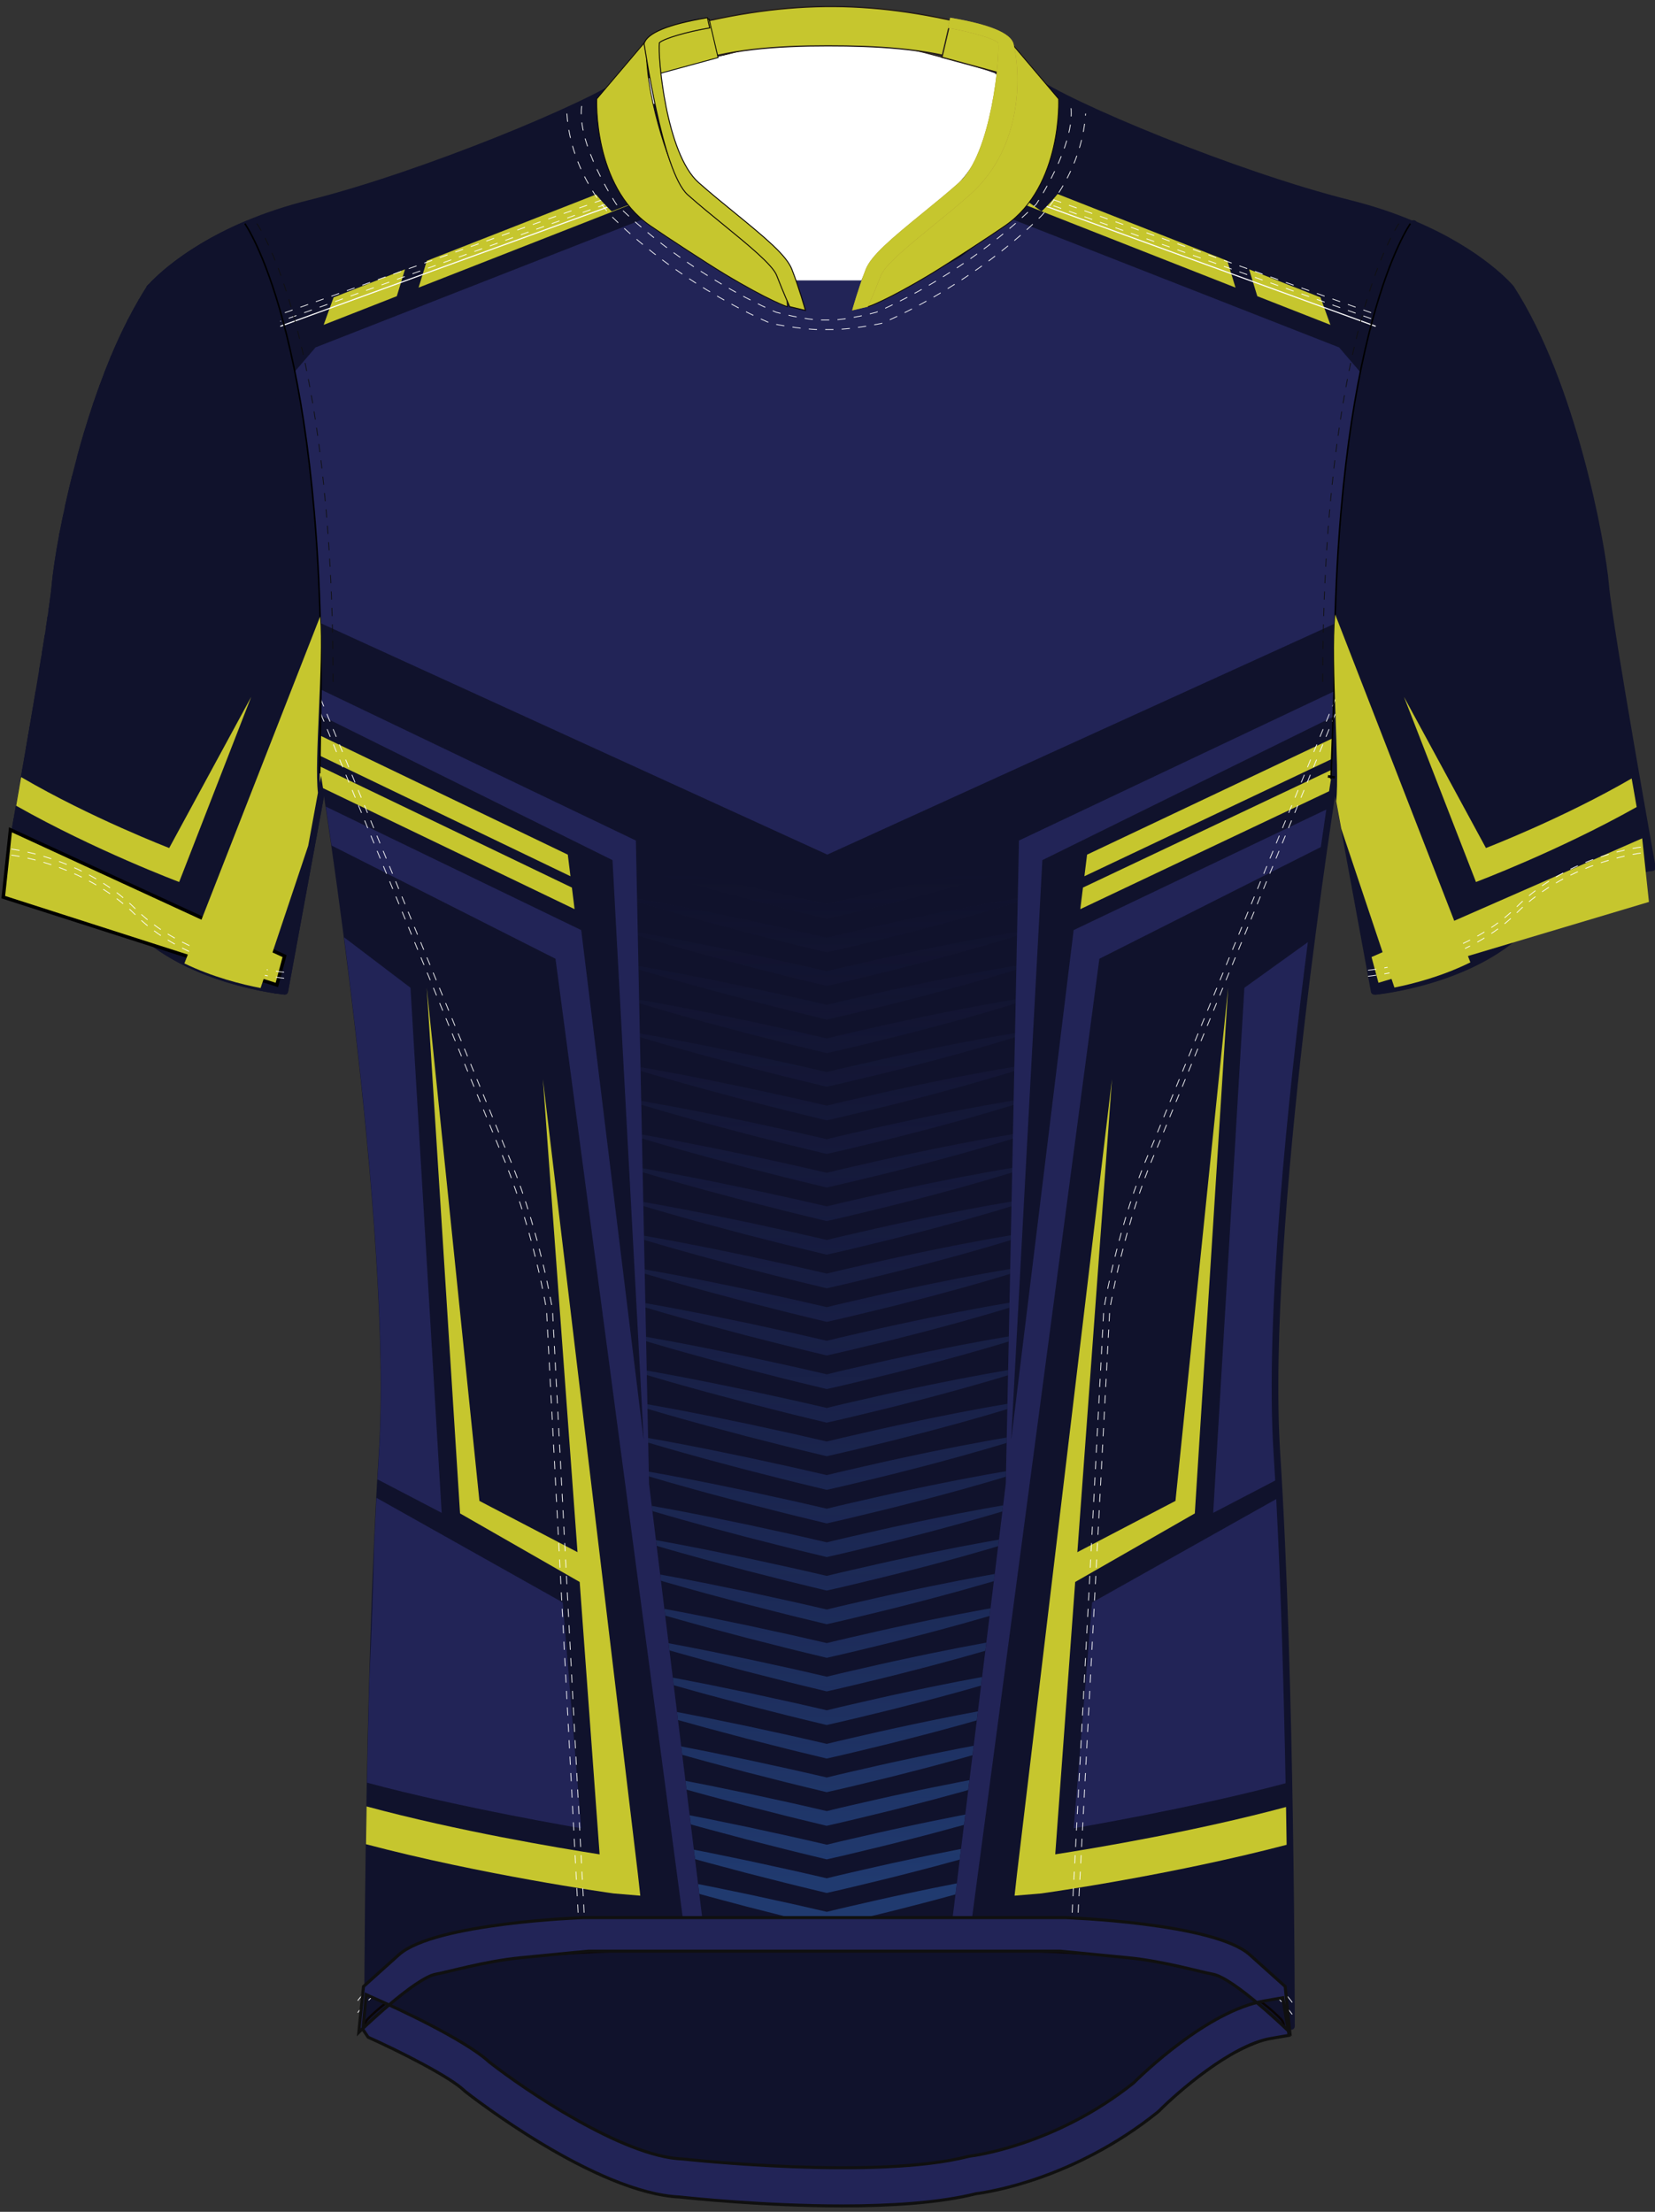 <?xml version="1.0" encoding="utf-8"?>
<!-- Generator: Adobe Illustrator 19.1.0, SVG Export Plug-In . SVG Version: 6.00 Build 0)  -->
<svg version="1.1" id="Layer_1" xmlns="http://www.w3.org/2000/svg" xmlns:xlink="http://www.w3.org/1999/xlink" x="0px" y="0px"
	 viewBox="0 0 483.01 645.44" style="enable-background:new 0 0 483.01 645.44;" xml:space="preserve">
<rect x="0" y="0" width="483.01" height="645.44" fill="#333333" stroke="none"/>
<style type="text/css">
	<![CDATA[
	@font-face{font-family:'codaheavy';src:url('/fonts/coda-heavy-webfont.woff') format('woff')}
	text{font-family:Impact,codaheavy,sans-serif}
	.Colour1.fill{fill:#10122C;}
	.Colour2.fill{fill:#222457;}
	.Colour3.fill{fill:#C6C62E;}
	.Insert.fill{fill:#222457;}
	.ArmTrim.fill{fill:#C6C62E;}
	.NeckTrim.fill{fill:#C6C62E;}
	.BottomHem.fill{fill:#222457;stroke:#101010;stroke-width:0.886;stroke-miterlimit:10;}
	.Gradient1.stopColor{stop-color:#203A6F;}
	.st0{fill:none;stroke:#10122C;stroke-width:2;stroke-linecap:round;stroke-linejoin:round;}
	.st1{fill:url(#SVGID_1_);}
	.st2{fill:#9C2321;stroke:#000000;stroke-width:2;stroke-miterlimit:10;}
	.st3{fill:none;stroke:#221915;stroke-width:0.216;stroke-linecap:round;stroke-linejoin:round;}
	.st4{fill:none;stroke:#0A0505;stroke-width:0.656;stroke-miterlimit:10;}
	.st5{fill:none;stroke:#FFFFFF;stroke-width:0.328;}
	.st6{fill:none;stroke:#FFFFFF;stroke-width:0.216;stroke-dasharray:2.4,2.4,2.4,2.4;}
	.st7{fill:none;stroke:#101010;stroke-width:0.216;stroke-dasharray:2.4,2.4,2.4,2.4;}
	.st8{fill:#FFFFFF;}
	.st9{fill:none;stroke:#221915;stroke-width:0.233;stroke-miterlimit:10;}
	.st10{fill:none;stroke:#221915;stroke-width:0.36;stroke-miterlimit:10;}
	.st11{fill:none;stroke:#0A0505;stroke-width:0.233;stroke-miterlimit:10;}
	.st12{fill:#4D4E4E;stroke:#000000;stroke-width:0.5;}
	.st14{fill:none;}
	.st15{fill:#9E802E;}
	.st16{fill:none;stroke:#0A0505;stroke-width:0.28;}
	.st17{fill:none;stroke:#000000;stroke-width:0.441;}
	.st18{fill:#FFFFFF;stroke:#000000;stroke-width:2;stroke-miterlimit:10;}
	.white{fill:#ffffff;}
	]]>
</style>
<path class="Colour1 fill" d="M467.39,170.71c-1.06-12.37-9.61-58.76-27.62-86.6c0,0-13.6-16.49-46.65-24.74
	c-33.06-8.25-82.62-28.87-92.15-36.08l-57.74-7h-3.7l-57.74,7c-9.53,7.22-59.09,27.83-92.15,36.08C56.6,67.62,43,84.11,43,84.11
	c-18.01,27.83-26.55,74.23-27.62,86.6c-1.06,12.37-13.64,82.47-13.64,82.47s21.71,2.06,37.47,17.76
	c15.76,15.7,43.18,18.32,43.18,18.32l11.55-62.89c0,0,21.13,131.96,16.9,197.94c-4.24,65.98-4.24,167-4.24,167h132.94h3.7h132.94
	c0,0,0-101.03-4.24-167c-4.23-65.98,16.9-197.94,16.9-197.94l11.55,62.89c0,0,27.42-2.62,43.18-18.32
	c15.76-15.7,37.47-17.76,37.47-17.76S468.45,183.08,467.39,170.71"/>
<path class="Colour1 fill" d="M411.86,65.26c0,0-22.42,31.16-22.24,135.34l-0.94,26.74"/>
<path class="Colour1 fill" d="M93.55,225.68l0.39-25.08c0.17-96.04-18.87-130.02-21.85-134.75"/>
<path class="Colour1 fill" d="M82.39,289.26l11.55-62.89c0,0,6.21-103.15-20.72-158.58l-1.58-2.48C51.58,73.72,43,84.11,43,84.11
	c-18.01,27.83-26.55,74.23-27.62,86.6c-1.06,12.37-13.64,82.47-13.64,82.47s21.71,2.06,37.47,17.76
	C54.97,286.63,82.39,289.26,82.39,289.26z"/>
<path class="Colour1 fill" d="M400.86,289.26l-11.55-62.89c0,0-6.21-103.15,20.72-158.58l1.58-2.48c20.06,8.41,28.64,18.8,28.64,18.8
	c18.01,27.83,26.55,74.23,27.62,86.6c1.06,12.37,13.64,82.47,13.64,82.47s-21.71,2.06-37.47,17.76
	C428.27,286.63,400.86,289.26,400.86,289.26z"/>
<g>
	<path class="st0" d="M44.97,82.75C49,78.64,63.02,66.19,90.36,59.37c33.06-8.25,82.62-28.87,92.15-36.08l57.74-7h3.7l57.74,7
		c9.53,7.22,59.09,27.83,92.15,36.08c6.98,1.74,13.08,3.85,18.38,6.1"/>
	<path class="st0" d="M41.37,87.93c0.76-1.3,1.53-2.58,2.33-3.82c0,0,0,0,0,0"/>
	<path class="st0" d="M401.55,289.21c-0.29,0.03-0.46,0.05-0.46,0.05l-11.55-62.89c0,0-21.13,131.96-16.9,197.94
		c4.24,65.98,4.24,167,4.24,167H243.94h-3.7H107.3c0,0,0-101.03,4.24-167c4.23-65.98-16.9-197.93-16.9-197.94"/>
	<path class="st0" d="M43.91,83.87c-0.04,0.04-0.06,0.07-0.09,0.1"/>
	<path class="st0" d="M28.14,118.06c0.59-1.74,1.2-3.47,1.83-5.2"/>
	<path class="st0" d="M38.12,93.88c1.04-2.04,2.13-4.03,3.25-5.95"/>
	<path class="st0" d="M10.1,209.39c0.41-2.4,0.81-4.8,1.21-7.15"/>
	<path class="st0" d="M31.47,108.87c0.57-1.47,1.15-2.94,1.76-4.38"/>
	<path class="st0" d="M85.21,277.7l-2.12,11.55c0,0-0.96-0.09-2.63-0.35"/>
	<polyline class="st0" points="94.65,226.37 94.65,226.37 85.21,277.7 	"/>
	<path class="st0" d="M38.12,93.88c-1.74,3.41-3.38,6.96-4.9,10.61"/>
	<path class="st0" d="M412.21,65.46c0.06,0.02,0.12,0.05,0.17,0.07"/>
	<path class="st0" d="M412.38,65.53c0.04,0.02,0.09,0.04,0.14,0.06"/>
	<path class="st0" d="M43.77,84.03c-0.02,0.02-0.03,0.03-0.04,0.04"/>
	<line class="st0" x1="44.97" y1="82.75" x2="44.97" y2="82.75"/>
	<path class="st0" d="M55.11,281.31c10.21,4.87,20.62,6.88,25.35,7.6"/>
	<path class="st0" d="M44.97,82.75c-0.46,0.47-0.79,0.83-1,1.06"/>
	<path class="st0" d="M31.47,108.87c-0.51,1.32-1.01,2.65-1.5,3.99"/>
	<path class="st0" d="M401.55,289.21c3.58-0.42,28.13-3.74,42.72-18.27c15.76-15.7,37.47-17.76,37.47-17.76s-12.58-70.1-13.64-82.47
		c-1.06-12.37-9.61-58.76-27.62-86.6c0,0-8.38-10.16-27.96-18.52"/>
	<path class="st0" d="M43.71,84.1c0,0,0.01-0.02,0.03-0.03"/>
	<path class="st0" d="M43.77,84.03c0.01-0.02,0.03-0.04,0.05-0.06"/>
	<path class="st0" d="M43.91,83.87c0.02-0.02,0.04-0.04,0.05-0.06"/>
	<path class="st0" d="M21.09,142.86c-0.42,1.76-0.81,3.49-1.18,5.17"/>
	<path class="st0" d="M10.1,209.39c-0.19,1.1-0.37,2.2-0.56,3.3"/>
	<path class="st0" d="M9.18,214.79c0.12-0.7,0.24-1.4,0.36-2.11"/>
	<path class="st0" d="M21.09,142.86c0.27-1.16,0.56-2.33,0.85-3.52"/>
	<path class="st0" d="M3.8,245.57c0.32-1.81,0.69-3.89,1.09-6.19"/>
	<path class="st0" d="M18.32,155.87c0.31-1.63,0.65-3.34,1.02-5.12"/>
	<path class="st0" d="M2.45,253.18L2.45,253.18c0,0,2.12,0.2,5.52,0.96"/>
	<path class="st0" d="M16.84,164.57c0.37-2.51,0.86-5.44,1.48-8.7"/>
	<path class="st0" d="M13,192c-0.18,1.09-0.36,2.19-0.54,3.32"/>
	<path class="st0" d="M3.8,245.57c-0.84,4.71-1.36,7.61-1.36,7.61"/>
	<path class="st0" d="M7.96,221.89c0.2-1.17,0.4-2.34,0.61-3.53"/>
	<path class="st0" d="M7.96,221.89c-0.18,1.06-0.37,2.12-0.55,3.16"/>
	<path class="st0" d="M28.14,118.06c-1,2.95-1.93,5.91-2.8,8.83"/>
	<path class="st0" d="M16.84,164.57c-0.37,2.51-0.62,4.58-0.75,6.13c-0.05,0.58-0.12,1.29-0.22,2.11"/>
	<path class="st0" d="M23.54,133.21c0.57-2.08,1.16-4.19,1.79-6.31"/>
	<path class="st0" d="M8.56,218.36c0.2-1.18,0.41-2.38,0.61-3.57"/>
	<path class="st0" d="M4.9,239.38c0.24-1.37,0.5-2.82,0.76-4.34"/>
	<path class="st0" d="M55.11,281.31c-5.41-2.58-10.76-5.96-15.19-10.37c-10.83-10.79-24.48-15.14-31.95-16.8"/>
	<path class="st0" d="M15.87,172.81c-0.16,1.37-0.39,3.05-0.67,4.99"/>
	<path class="st0" d="M7.06,227.04c0.11-0.66,0.23-1.32,0.35-1.99"/>
	<path class="st0" d="M13.99,185.77c-0.23,1.48-0.48,3.02-0.73,4.61"/>
	<path class="st0" d="M5.66,235.05c0.27-1.51,0.54-3.08,0.82-4.71"/>
	<path class="st0" d="M14.84,180.24c-0.13,0.85-0.26,1.74-0.4,2.67"/>
	<polyline class="st0" points="389.68,218.87 389.39,227.34 389.88,223.89 	"/>
	<path class="st0" d="M412.55,65.41l0.02-0.15c0,0-0.03,0.04-0.08,0.12"/>
	<line class="st0" x1="389.88" y1="223.89" x2="412.52" y2="65.59"/>
	<path class="st0" d="M412.38,65.53c-2.12,3.22-22.23,36.39-22.06,135.07l-0.64,18.27"/>
	<line class="st0" x1="412.55" y1="65.41" x2="412.52" y2="65.59"/>
	<path class="st0" d="M412.38,65.53c0.04-0.06,0.07-0.11,0.1-0.15"/>
	<path class="st0" d="M85.83,102.99C80.48,79.11,74.38,68.36,72.8,65.85l0.03,0.21"/>
	<path class="st0" d="M85.83,102.99c4.74,21.13,8.89,52.53,8.81,97.61l-0.39,25.08L72.82,66.06"/>
	<path class="st0" d="M5.66,235.05c-0.27,1.51-0.52,2.96-0.76,4.34"/>
	<path class="st0" d="M29.97,112.86c-0.63,1.73-1.24,3.47-1.83,5.2"/>
	<path class="st0" d="M3.8,245.57c0.32-1.81,0.69-3.9,1.09-6.19"/>
	<path class="st0" d="M15.2,177.8c0.28-1.94,0.5-3.62,0.67-4.99"/>
	<path class="st0" d="M7.41,225.05c-0.12,0.67-0.23,1.33-0.35,1.99"/>
	<path class="st0" d="M43.82,83.97c-0.02,0.02-0.04,0.04-0.05,0.06"/>
	<path class="st0" d="M25.34,126.89c-0.63,2.13-1.23,4.23-1.79,6.31"/>
	<path class="st0" d="M21.95,139.34c-0.3,1.19-0.58,2.36-0.85,3.52"/>
	<path class="st0" d="M6.48,230.34c-0.28,1.62-0.56,3.2-0.82,4.71"/>
	<path class="st0" d="M7.41,225.05c0.18-1.04,0.36-2.09,0.55-3.16"/>
	<path class="st0" d="M14.44,182.91c0.14-0.92,0.28-1.81,0.4-2.67"/>
	<path class="st0" d="M41.37,87.93c-1.12,1.92-2.2,3.91-3.25,5.95"/>
	<line class="st0" x1="44.97" y1="82.75" x2="44.97" y2="82.75"/>
	<path class="st0" d="M43.73,84.07c-0.02,0.02-0.02,0.03-0.03,0.03"/>
	<path class="st0" d="M13.26,190.39c0.26-1.59,0.5-3.14,0.73-4.61"/>
	<path class="st0" d="M9.54,212.68c0.19-1.1,0.38-2.2,0.56-3.3"/>
	<path class="st0" d="M33.22,104.49c-0.6,1.45-1.19,2.91-1.76,4.38"/>
	<path class="st0" d="M43.97,83.81c-0.02,0.02-0.04,0.04-0.05,0.06"/>
	<path class="st0" d="M12.46,195.31c0.18-1.12,0.37-2.23,0.54-3.32"/>
	<path class="st0" d="M43.82,83.97c0.03-0.03,0.06-0.06,0.09-0.1"/>
	<path class="st0" d="M55.11,281.31c-5.41-2.58-10.76-5.96-15.19-10.37c-10.83-10.79-24.48-15.14-31.95-16.8"/>
	<path class="st0" d="M11.31,202.24c-0.39,2.36-0.8,4.75-1.21,7.15"/>
	<path class="st0" d="M16.84,164.57c-0.37,2.51-0.62,4.58-0.75,6.13c-0.05,0.58-0.12,1.29-0.22,2.11"/>
	<path class="st0" d="M44.97,82.75c3.04-3.09,11.71-10.87,27.38-17.44l0.48,0.75"/>
	<path class="st0" d="M85.21,277.7l-2.12,11.55c0,0-0.96-0.09-2.63-0.35"/>
	<path class="st0" d="M85.83,102.99c-2.98-12.75-6.86-24.81-11.91-35.2l-1.1-1.73"/>
	<path class="st0" d="M3.8,245.57c-0.84,4.71-1.36,7.61-1.36,7.61l0,0"/>
	<path class="st0" d="M9.54,212.68c-0.12,0.7-0.24,1.4-0.36,2.11"/>
	<path class="st0" d="M85.83,102.99c12.91,55.27,8.81,123.38,8.81,123.38l0,0"/>
	<path class="st0" d="M7.96,254.13c-3.4-0.76-5.52-0.96-5.52-0.96"/>
	<path class="st0" d="M9.18,214.79c-0.21,1.2-0.41,2.39-0.61,3.57"/>
	<path class="st0" d="M7.96,221.89c0.2-1.17,0.4-2.34,0.61-3.53"/>
	<path class="st0" d="M19.92,148.02c0.36-1.67,0.76-3.4,1.18-5.17"/>
	<line class="st0" x1="85.21" y1="277.7" x2="94.65" y2="226.37"/>
	<path class="st0" d="M43.73,84.07c0.01-0.01,0.02-0.03,0.04-0.04"/>
	<path class="st0" d="M55.11,281.31c10.21,4.87,20.62,6.88,25.35,7.6"/>
	<path class="st0" d="M43.97,83.81c0.21-0.23,0.54-0.59,1-1.06"/>
	<path class="st0" d="M33.22,104.49c1.52-3.65,3.16-7.2,4.9-10.61"/>
	<path class="st0" d="M41.37,87.93c0.76-1.3,1.53-2.58,2.33-3.82c0,0,0,0,0,0"/>
	<path class="st0" d="M29.97,112.86c0.49-1.33,0.99-2.66,1.5-3.99"/>
	<path class="st0" d="M19.34,150.74c-0.37,1.78-0.71,3.49-1.02,5.12"/>
	<path class="st0" d="M25.34,126.89c0.87-2.92,1.81-5.88,2.8-8.83"/>
	<path class="st0" d="M16.84,164.57c0.37-2.51,0.86-5.44,1.48-8.7"/>
	<path class="st0" d="M6.48,230.34c0.19-1.08,0.38-2.18,0.58-3.3"/>
	<path class="st0" d="M13.26,190.39c-0.09,0.53-0.17,1.07-0.26,1.61"/>
	<path class="st0" d="M12.46,195.31c-0.37,2.25-0.75,4.57-1.15,6.92"/>
	<path class="st0" d="M14.44,182.91c-0.14,0.92-0.29,1.88-0.44,2.86"/>
	<path class="st0" d="M19.34,150.74c0.19-0.89,0.38-1.8,0.58-2.72"/>
	<path class="st0" d="M15.2,177.8c-0.11,0.78-0.23,1.59-0.36,2.44"/>
	<path class="st0" d="M21.95,139.34c0.5-2,1.03-4.05,1.6-6.13"/>
	<path class="st0" d="M412.21,65.46l0.1-0.15c0.06,0.03,0.12,0.05,0.18,0.08"/>
	<path class="st0" d="M389.88,223.89c0.07,1.61,0.13,2.48,0.13,2.48l11.55,62.84"/>
	<path class="st0" d="M401.55,289.21l0.01,0.05c0,0,27.41-2.62,43.18-18.32c15.76-15.7,37.47-17.76,37.47-17.76
		s-12.58-70.1-13.64-82.47c-1.06-12.37-9.61-58.76-27.61-86.6c0,0-8.51-10.3-28.4-18.7"/>
	<path class="st0" d="M412.48,65.39c0.02,0.01,0.04,0.02,0.06,0.03"/>
	<path class="st0" d="M412.21,65.46l-1.48,2.33c-22.57,46.44-21.86,126.38-21.04,151.08"/>
	<path class="st0" d="M389.88,223.89c-0.06-1.24-0.13-2.94-0.2-5.02"/>
</g>
<polygon class="Colour3 fill" points="170.52,462.41 135.7,442.46 134.27,441.64 134.17,440.11 124.55,288.24 140.09,439.63 
	138.56,437.28 174.13,455.86 "/>
<path class="Colour3 fill" d="M122.17,83.93l68.32-26.77c-1.01-2.05-1.84-4.03-2.53-5.89l-63.4,24.84L122.17,83.93z"/>
<polygon class="Colour3 fill" points="118.2,78.6 97.36,86.78 94.46,94.8 115.81,86.43 "/>
<path class="Colour3 fill" d="M360.58,83.93l-70.37-27.68c1.01-2.05,1.84-4.03,2.53-5.89l65.45,25.75L360.58,83.93z"/>
<polygon class="Colour3 fill" points="364.55,78.6 385.38,86.78 388.28,94.8 366.94,86.43 "/>
<linearGradient id="SVGID_1_" gradientUnits="userSpaceOnUse" x1="241.487" y1="253.922" x2="241.487" y2="549.263">
	<stop class="Colour2 fill stopColor" offset="0" style="stop-color:#222457;stop-opacity:0"/>
	<stop class="Gradient1 stopColor" offset="1" style="stop-color:#203A6F"/>
</linearGradient>
<path class="st1" d="M292.08,441.19c-1.28,0.38-2.55,0.78-3.84,1.14l-7.69,2.19l-7.71,2.09c-2.57,0.7-5.16,1.34-7.74,2.01
	c-2.58,0.66-5.16,1.34-7.75,1.95l-7.77,1.88c-2.58,0.64-5.19,1.22-7.78,1.81l-0.5,0.11l-0.47-0.11l-7.73-1.87
	c-2.58-0.61-5.14-1.3-7.72-1.94l-7.71-1.96l-7.69-2.05c-2.57-0.67-5.13-1.37-7.68-2.09c-2.55-0.72-5.12-1.4-7.67-2.16
	c-1.41-0.41-2.82-0.83-4.23-1.24l-0.19-1.52c1.62,0.29,3.24,0.58,4.86,0.88c2.62,0.47,5.21,1,7.82,1.5c2.61,0.5,5.21,1.02,7.81,1.57
	l7.8,1.61l7.78,1.7c2.59,0.57,5.19,1.11,7.77,1.72l7.26,1.67c2.43-0.59,4.86-1.19,7.3-1.73l7.79-1.78c2.59-0.61,5.2-1.15,7.81-1.71
	c2.61-0.55,5.21-1.13,7.82-1.65l7.84-1.57l7.86-1.47c1.31-0.25,2.63-0.46,3.94-0.69l1.1-0.19l-0.22,1.77L292.08,441.19z
	 M291.55,449.29c-1.27,0.22-2.55,0.43-3.82,0.67l-7.86,1.47l-7.84,1.57c-2.61,0.52-5.21,1.1-7.82,1.65c-2.6,0.56-5.21,1.1-7.81,1.71
	l-7.79,1.78c-2.44,0.54-4.87,1.14-7.3,1.73l-7.26-1.67c-2.58-0.61-5.18-1.14-7.77-1.72l-7.78-1.7l-7.8-1.61
	c-2.6-0.55-5.2-1.07-7.81-1.57c-2.61-0.5-5.21-1.04-7.82-1.5c-1.21-0.22-2.42-0.44-3.63-0.66l0.2,1.66
	c0.99,0.29,1.99,0.59,2.98,0.87c2.55,0.75,5.11,1.44,7.67,2.16c2.55,0.72,5.12,1.42,7.68,2.09l7.69,2.05l7.71,1.96
	c2.57,0.65,5.14,1.33,7.72,1.94l7.73,1.87l0.47,0.11l0.5-0.11c2.6-0.6,5.2-1.17,7.78-1.81l7.77-1.88c2.59-0.61,5.17-1.29,7.75-1.95
	c2.58-0.67,5.16-1.31,7.74-2.01l7.71-2.09l7.69-2.19c1.03-0.29,2.05-0.6,3.07-0.91L291.55,449.29z M290.32,459.31
	c-0.87,0.15-1.73,0.3-2.59,0.46l-7.86,1.47l-7.84,1.57c-2.61,0.52-5.21,1.1-7.82,1.65c-2.6,0.56-5.21,1.1-7.81,1.71l-7.79,1.78
	c-2.44,0.54-4.87,1.14-7.3,1.73l-7.26-1.67c-2.58-0.61-5.18-1.14-7.77-1.72l-7.78-1.7l-7.8-1.61c-2.6-0.55-5.2-1.07-7.81-1.57
	c-2.61-0.5-5.21-1.04-7.82-1.5c-0.8-0.15-1.6-0.29-2.4-0.44l0.22,1.81c0.58,0.17,1.16,0.34,1.74,0.51c2.55,0.75,5.11,1.44,7.67,2.16
	c2.55,0.72,5.12,1.42,7.68,2.09l7.69,2.05l7.71,1.96c2.57,0.65,5.14,1.33,7.72,1.94l7.73,1.87l0.47,0.11l0.5-0.11
	c2.6-0.6,5.2-1.17,7.78-1.81l7.77-1.88c2.59-0.61,5.17-1.29,7.75-1.95c2.58-0.67,5.16-1.31,7.74-2.01l7.71-2.09l7.69-2.19
	c0.61-0.17,1.22-0.35,1.82-0.53L290.32,459.31z M293.82,419.49l-2.15,0.37c-1.31,0.23-2.63,0.44-3.94,0.69l-7.86,1.47l-7.84,1.57
	c-2.61,0.52-5.21,1.1-7.82,1.65c-2.6,0.56-5.21,1.1-7.81,1.71l-7.79,1.78c-2.44,0.54-4.87,1.14-7.3,1.73l-7.26-1.67
	c-2.58-0.61-5.18-1.14-7.77-1.72l-7.78-1.7l-7.8-1.61c-2.6-0.55-5.2-1.07-7.81-1.57c-2.61-0.5-5.21-1.04-7.82-1.5
	c-1.97-0.37-3.95-0.72-5.93-1.07l0.03,1.36c1.82,0.54,3.63,1.07,5.45,1.6c2.55,0.75,5.11,1.44,7.67,2.16
	c2.55,0.72,5.12,1.42,7.68,2.09l7.69,2.05l7.71,1.96c2.57,0.65,5.14,1.33,7.72,1.94l7.73,1.87l0.47,0.11l0.5-0.11
	c2.6-0.6,5.2-1.17,7.78-1.81l7.77-1.88c2.59-0.61,5.17-1.29,7.75-1.95c2.58-0.67,5.16-1.31,7.74-2.01l7.71-2.09l7.69-2.19
	c1.28-0.36,2.56-0.76,3.84-1.14l1.71-0.52L293.82,419.49z M294.22,399.82l-2.56,0.44c-1.31,0.23-2.63,0.44-3.94,0.69l-7.86,1.47
	l-7.84,1.57c-2.61,0.52-5.21,1.1-7.82,1.65c-2.6,0.56-5.21,1.1-7.81,1.71l-7.79,1.78c-2.44,0.54-4.87,1.14-7.3,1.73l-7.26-1.67
	c-2.58-0.61-5.18-1.14-7.77-1.72l-7.78-1.7l-7.8-1.61c-2.6-0.55-5.2-1.07-7.81-1.57c-2.61-0.5-5.21-1.04-7.82-1.5
	c-2.11-0.39-4.22-0.77-6.33-1.15l0.03,1.31c1.95,0.58,3.9,1.15,5.85,1.72c2.55,0.75,5.11,1.44,7.67,2.16
	c2.55,0.72,5.12,1.42,7.68,2.09l7.69,2.05l7.71,1.96c2.57,0.65,5.14,1.33,7.72,1.94l7.73,1.87l0.47,0.11l0.5-0.11
	c2.6-0.6,5.2-1.17,7.78-1.81l7.77-1.88c2.59-0.61,5.17-1.29,7.75-1.95c2.58-0.67,5.16-1.31,7.74-2.01l7.71-2.09l7.69-2.19
	c1.28-0.36,2.56-0.76,3.84-1.14l2.12-0.64L294.22,399.82z M293.62,429.33l-1.95,0.33c-1.31,0.23-2.63,0.44-3.94,0.69l-7.86,1.47
	l-7.84,1.57c-2.61,0.52-5.21,1.1-7.82,1.65c-2.6,0.56-5.21,1.1-7.81,1.71l-7.79,1.78c-2.44,0.54-4.87,1.14-7.3,1.73l-7.26-1.67
	c-2.58-0.61-5.18-1.14-7.77-1.72l-7.78-1.7l-7.8-1.61c-2.6-0.55-5.2-1.07-7.81-1.57c-2.61-0.5-5.21-1.04-7.82-1.5
	c-1.91-0.35-3.82-0.69-5.73-1.04l0.03,1.38c1.75,0.52,3.5,1.03,5.25,1.54c2.55,0.75,5.11,1.44,7.67,2.16
	c2.55,0.72,5.12,1.42,7.68,2.09l7.69,2.05l7.71,1.96c2.57,0.65,5.14,1.33,7.72,1.94l7.73,1.87l0.47,0.11l0.5-0.11
	c2.6-0.6,5.2-1.17,7.78-1.81l7.77-1.88c2.59-0.61,5.17-1.29,7.75-1.95c2.58-0.67,5.16-1.31,7.74-2.01l7.71-2.09l7.69-2.19
	c1.28-0.36,2.56-0.76,3.84-1.14l1.51-0.46L293.62,429.33z M288.82,471.57l0.27-2.24c-0.45,0.08-0.91,0.16-1.36,0.24l-7.86,1.47
	l-7.84,1.57c-2.61,0.52-5.21,1.1-7.82,1.65c-2.6,0.56-5.21,1.1-7.81,1.71l-7.79,1.78c-2.44,0.54-4.87,1.14-7.3,1.73l-7.26-1.67
	c-2.58-0.61-5.18-1.14-7.77-1.72l-7.78-1.7l-7.8-1.61c-2.6-0.55-5.2-1.07-7.81-1.57c-2.61-0.5-5.21-1.04-7.82-1.5
	c-0.39-0.07-0.78-0.14-1.18-0.21l0.24,1.95c0.16,0.05,0.33,0.1,0.49,0.14c2.55,0.75,5.11,1.44,7.67,2.16
	c2.55,0.72,5.12,1.42,7.68,2.09l7.69,2.05l7.71,1.96c2.57,0.65,5.14,1.33,7.72,1.94l7.73,1.87l0.47,0.11l0.5-0.11
	c2.6-0.6,5.2-1.17,7.78-1.81l7.77-1.88c2.59-0.61,5.17-1.29,7.75-1.95c2.58-0.67,5.16-1.31,7.74-2.01l7.71-2.09l7.69-2.19
	C288.43,471.68,288.62,471.62,288.82,471.57z M294.02,409.66l-2.36,0.4c-1.31,0.23-2.63,0.44-3.94,0.69l-7.86,1.47l-7.84,1.57
	c-2.61,0.52-5.21,1.1-7.82,1.65c-2.6,0.56-5.21,1.1-7.81,1.71l-7.79,1.78c-2.44,0.54-4.87,1.14-7.3,1.73l-7.26-1.67
	c-2.58-0.61-5.18-1.14-7.77-1.72l-7.78-1.7l-7.8-1.61c-2.6-0.55-5.2-1.07-7.81-1.57c-2.61-0.5-5.21-1.04-7.82-1.5
	c-2.04-0.38-4.08-0.74-6.13-1.11l0.03,1.33c1.88,0.56,3.77,1.11,5.65,1.66c2.55,0.75,5.11,1.44,7.67,2.16
	c2.55,0.72,5.12,1.42,7.68,2.09l7.69,2.05l7.71,1.96c2.57,0.65,5.14,1.33,7.72,1.94l7.73,1.87l0.47,0.11l0.5-0.11
	c2.6-0.6,5.2-1.17,7.78-1.81l7.77-1.88c2.59-0.61,5.17-1.29,7.75-1.95c2.58-0.67,5.16-1.31,7.74-2.01l7.71-2.09l7.69-2.19
	c1.28-0.36,2.56-0.76,3.84-1.14l1.92-0.58L294.02,409.66z M280.48,539.55l-0.62,0.12l-7.84,1.57c-2.61,0.52-5.21,1.1-7.82,1.65
	c-2.6,0.56-5.21,1.1-7.81,1.71l-7.79,1.78c-2.44,0.54-4.87,1.14-7.3,1.73l-7.26-1.67c-2.58-0.61-5.18-1.14-7.77-1.72l-7.78-1.7
	l-7.8-1.61c-2.6-0.55-5.2-1.07-7.81-1.57c-0.13-0.02-0.26-0.05-0.39-0.08l0.34,2.76c2.37,0.67,4.75,1.32,7.13,1.94l7.69,2.05
	l7.71,1.96c2.57,0.65,5.14,1.33,7.72,1.94l7.73,1.87l0.47,0.11l0.5-0.11c2.6-0.6,5.2-1.17,7.78-1.81l7.77-1.88
	c2.59-0.61,5.17-1.29,7.75-1.95c2.58-0.67,5.16-1.31,7.74-2.01l7.27-1.97L280.48,539.55z M281.35,532.52l0.37-3l-1.85,0.35
	l-7.84,1.57c-2.61,0.52-5.21,1.1-7.82,1.65c-2.6,0.56-5.21,1.1-7.81,1.71l-7.79,1.78c-2.44,0.54-4.87,1.14-7.3,1.73l-7.26-1.67
	c-2.58-0.61-5.18-1.14-7.77-1.72l-7.78-1.7l-7.8-1.61c-2.6-0.55-5.2-1.07-7.81-1.57c-0.54-0.1-1.08-0.21-1.62-0.32l0.33,2.66
	c0.23,0.06,0.46,0.13,0.69,0.19c2.55,0.72,5.12,1.42,7.68,2.09l7.69,2.05l7.71,1.96c2.57,0.65,5.14,1.33,7.72,1.94l7.73,1.87
	l0.47,0.11l0.5-0.11c2.6-0.6,5.2-1.17,7.78-1.81l7.77-1.88c2.59-0.61,5.17-1.29,7.75-1.95c2.58-0.67,5.16-1.31,7.74-2.01l7.71-2.09
	L281.35,532.52z M282.94,519.48l-3.08,0.58l-7.84,1.57c-2.61,0.52-5.21,1.1-7.82,1.65c-2.6,0.56-5.21,1.1-7.81,1.71l-7.79,1.78
	c-2.44,0.54-4.87,1.14-7.3,1.73l-7.26-1.67c-2.58-0.61-5.18-1.14-7.77-1.72l-7.78-1.7l-7.8-1.61c-2.6-0.55-5.2-1.07-7.81-1.57
	c-0.95-0.18-1.9-0.37-2.85-0.56l0.31,2.56c0.64,0.18,1.29,0.36,1.93,0.54c2.55,0.72,5.12,1.42,7.68,2.09l7.69,2.05l7.71,1.96
	c2.57,0.65,5.14,1.33,7.72,1.94l7.73,1.87l0.47,0.11l0.5-0.11c2.6-0.6,5.2-1.17,7.78-1.81l7.77-1.88c2.59-0.61,5.17-1.29,7.75-1.95
	c2.58-0.67,5.16-1.31,7.74-2.01l7.71-2.09l2.04-0.58L282.94,519.48z M257.35,558.41c2.59-0.61,5.17-1.29,7.75-1.95
	c2.58-0.67,5.16-1.31,7.74-2.01l6.03-1.64l0.39-3.22l-7.23,1.44c-2.61,0.52-5.21,1.1-7.82,1.65c-2.6,0.56-5.21,1.1-7.81,1.71
	l-7.79,1.78c-2.44,0.54-4.87,1.14-7.3,1.73l-7.26-1.67c-2.58-0.61-5.18-1.14-7.77-1.72l-7.78-1.7l-7.8-1.61
	c-2.32-0.49-4.64-0.95-6.96-1.4l0.35,2.86c1.96,0.54,3.92,1.09,5.88,1.6l7.69,2.05l7.71,1.96c2.57,0.65,5.14,1.33,7.72,1.94
	l7.73,1.87l0.47,0.11l0.5-0.11c2.6-0.6,5.2-1.17,7.78-1.81L257.35,558.41z M287.86,479.35c-0.04,0.01-0.09,0.02-0.13,0.02
	l-7.86,1.47l-7.84,1.57c-2.61,0.52-5.21,1.1-7.82,1.65c-2.6,0.56-5.21,1.1-7.81,1.71l-7.79,1.78c-2.44,0.54-4.87,1.14-7.3,1.73
	l-7.26-1.67c-2.58-0.61-5.18-1.14-7.77-1.72l-7.78-1.7l-7.8-1.61c-2.6-0.55-5.2-1.07-7.81-1.57c-2.59-0.5-5.17-1.03-7.77-1.49
	l0.26,2.09c2.3,0.67,4.61,1.29,6.91,1.94c2.55,0.72,5.12,1.42,7.68,2.09l7.69,2.05l7.71,1.96c2.57,0.65,5.14,1.33,7.72,1.94
	l7.73,1.87l0.47,0.11l0.5-0.11c2.6-0.6,5.2-1.17,7.78-1.81l7.77-1.88c2.59-0.61,5.17-1.29,7.75-1.95c2.58-0.67,5.16-1.31,7.74-2.01
	l7.71-2.09l7.02-2L287.86,479.35z M286.63,489.38l-6.77,1.27l-7.84,1.57c-2.61,0.52-5.21,1.1-7.82,1.65
	c-2.6,0.56-5.21,1.1-7.81,1.71l-7.79,1.78c-2.44,0.54-4.87,1.14-7.3,1.73l-7.26-1.67c-2.58-0.61-5.18-1.14-7.77-1.72l-7.78-1.7
	l-7.8-1.61c-2.6-0.55-5.2-1.07-7.81-1.57c-2.18-0.42-4.36-0.85-6.54-1.26l0.27,2.21c1.89,0.53,3.78,1.05,5.66,1.59
	c2.55,0.72,5.12,1.42,7.68,2.09l7.69,2.05l7.71,1.96c2.57,0.65,5.14,1.33,7.72,1.94l7.73,1.87l0.47,0.11l0.5-0.11
	c2.6-0.6,5.2-1.17,7.78-1.81l7.77-1.88c2.59-0.61,5.17-1.29,7.75-1.95c2.58-0.67,5.16-1.31,7.74-2.01l7.71-2.09l5.78-1.64
	L286.63,489.38z M285.4,499.41l-5.54,1.04l-7.84,1.57c-2.61,0.52-5.21,1.1-7.82,1.65c-2.6,0.56-5.21,1.1-7.81,1.71l-7.79,1.78
	c-2.44,0.54-4.87,1.14-7.3,1.73l-7.26-1.67c-2.58-0.61-5.18-1.14-7.77-1.72l-7.78-1.7l-7.8-1.61c-2.6-0.55-5.2-1.07-7.81-1.57
	c-1.77-0.34-3.54-0.69-5.31-1.03l0.29,2.33c1.47,0.41,2.95,0.82,4.42,1.23c2.55,0.72,5.12,1.42,7.68,2.09l7.69,2.05l7.71,1.96
	c2.57,0.65,5.14,1.33,7.72,1.94l7.73,1.87l0.47,0.11l0.5-0.11c2.6-0.6,5.2-1.17,7.78-1.81l7.77-1.88c2.59-0.61,5.17-1.29,7.75-1.95
	c2.58-0.67,5.16-1.31,7.74-2.01l7.71-2.09l4.53-1.29L285.4,499.41z M284.17,509.45l-4.31,0.81l-7.84,1.57
	c-2.61,0.52-5.21,1.1-7.82,1.65c-2.6,0.56-5.21,1.1-7.81,1.71l-7.79,1.78c-2.44,0.54-4.87,1.14-7.3,1.73l-7.26-1.67
	c-2.58-0.61-5.18-1.14-7.77-1.72l-7.78-1.7l-7.8-1.61c-2.6-0.55-5.2-1.07-7.81-1.57c-1.36-0.26-2.72-0.53-4.08-0.8l0.3,2.45
	c1.06,0.29,2.12,0.58,3.18,0.88c2.55,0.72,5.12,1.42,7.68,2.09l7.69,2.05l7.71,1.96c2.57,0.65,5.14,1.33,7.72,1.94l7.73,1.87
	l0.47,0.11l0.5-0.11c2.6-0.6,5.2-1.17,7.78-1.81l7.77-1.88c2.59-0.61,5.17-1.29,7.75-1.95c2.58-0.67,5.16-1.31,7.74-2.01l7.71-2.09
	l3.29-0.94L284.17,509.45z M295.03,360.47l-3.36,0.58c-1.31,0.23-2.63,0.44-3.94,0.69l-7.86,1.47l-7.84,1.57
	c-2.61,0.52-5.21,1.1-7.82,1.65c-2.6,0.56-5.21,1.1-7.81,1.71l-7.79,1.78c-2.44,0.54-4.87,1.14-7.3,1.73l-7.26-1.67
	c-2.58-0.61-5.18-1.14-7.77-1.72l-7.78-1.7l-7.8-1.61c-2.6-0.55-5.2-1.07-7.81-1.57c-2.61-0.5-5.21-1.04-7.82-1.5
	c-2.38-0.44-4.75-0.87-7.13-1.29l0.02,1.22c2.22,0.66,4.44,1.31,6.66,1.95c2.55,0.75,5.11,1.44,7.67,2.16
	c2.55,0.72,5.12,1.42,7.68,2.09l7.69,2.05l7.71,1.96c2.57,0.65,5.14,1.33,7.72,1.94l7.73,1.87l0.47,0.11l0.5-0.11
	c2.6-0.6,5.2-1.17,7.78-1.81l7.77-1.88c2.59-0.61,5.17-1.29,7.75-1.95c2.58-0.67,5.16-1.31,7.74-2.01l7.71-2.09l7.69-2.19
	c1.28-0.36,2.56-0.76,3.84-1.14l2.92-0.88L295.03,360.47z M297.04,262.12c-0.48,0.08-0.95,0.15-1.43,0.23l-3.95,0.68
	c-1.31,0.23-2.63,0.44-3.94,0.69l-7.86,1.47l-7.84,1.57c-2.61,0.52-5.21,1.1-7.82,1.65c-2.6,0.56-5.21,1.1-7.81,1.71l-7.79,1.78
	c-2.44,0.54-4.87,1.14-7.3,1.73l-7.26-1.67c-2.58-0.61-5.18-1.14-7.77-1.72l-7.78-1.7l-7.8-1.61c-2.6-0.55-5.2-1.07-7.81-1.57
	c-2.61-0.5-5.21-1.04-7.82-1.5c-3.04-0.56-6.09-1.11-9.15-1.63l0.02,0.95c2.89,0.87,5.78,1.73,8.68,2.56
	c2.55,0.75,5.11,1.44,7.67,2.16c2.55,0.72,5.12,1.42,7.68,2.09l7.69,2.05l7.71,1.96c2.57,0.65,5.14,1.33,7.72,1.94l7.73,1.87
	l0.47,0.11l0.5-0.11c2.6-0.6,5.2-1.17,7.78-1.81l7.77-1.88c2.59-0.61,5.17-1.29,7.75-1.95c2.58-0.67,5.16-1.31,7.74-2.01l7.71-2.09
	l7.69-2.19c1.28-0.36,2.56-0.76,3.84-1.14l3.83-1.16c0.37-0.12,0.74-0.23,1.11-0.35L297.04,262.12z M296.64,281.79
	c-0.34,0.05-0.68,0.11-1.02,0.16l-3.95,0.68c-1.31,0.23-2.63,0.44-3.94,0.69l-7.86,1.47l-7.84,1.57c-2.61,0.52-5.21,1.1-7.82,1.65
	c-2.6,0.56-5.21,1.1-7.81,1.71l-7.79,1.78c-2.44,0.54-4.87,1.14-7.3,1.73l-7.26-1.67c-2.58-0.61-5.18-1.14-7.77-1.72l-7.78-1.7
	l-7.8-1.61c-2.6-0.55-5.2-1.07-7.81-1.57c-2.61-0.5-5.21-1.04-7.82-1.5c-2.91-0.54-5.82-1.06-8.74-1.57l0.02,1.01
	c2.75,0.83,5.51,1.64,8.27,2.44c2.55,0.75,5.11,1.44,7.67,2.16c2.55,0.72,5.12,1.42,7.68,2.09l7.69,2.05l7.71,1.96
	c2.57,0.65,5.14,1.33,7.72,1.94l7.73,1.87l0.47,0.11l0.5-0.11c2.6-0.6,5.2-1.17,7.78-1.81l7.77-1.88c2.59-0.61,5.17-1.29,7.75-1.95
	c2.58-0.67,5.16-1.31,7.74-2.01l7.71-2.09l7.69-2.19c1.28-0.36,2.56-0.76,3.84-1.14l3.83-1.16c0.24-0.07,0.47-0.15,0.71-0.22
	L296.64,281.79z M296.84,271.95c-0.41,0.07-0.82,0.13-1.23,0.19l-3.95,0.68c-1.31,0.23-2.63,0.44-3.94,0.69l-7.86,1.47l-7.84,1.57
	c-2.61,0.52-5.21,1.1-7.82,1.65c-2.6,0.56-5.21,1.1-7.81,1.71l-7.79,1.78c-2.44,0.54-4.87,1.14-7.3,1.73l-7.26-1.67
	c-2.58-0.61-5.18-1.14-7.77-1.72l-7.78-1.7l-7.8-1.61c-2.6-0.55-5.2-1.07-7.81-1.57c-2.61-0.5-5.21-1.04-7.82-1.5
	c-2.98-0.55-5.96-1.09-8.94-1.6l0.02,0.98c2.82,0.85,5.65,1.68,8.48,2.5c2.55,0.75,5.11,1.44,7.67,2.16
	c2.55,0.72,5.12,1.42,7.68,2.09l7.69,2.05l7.71,1.96c2.57,0.65,5.14,1.33,7.72,1.94l7.73,1.87l0.47,0.11l0.5-0.11
	c2.6-0.6,5.2-1.17,7.78-1.81l7.77-1.88c2.59-0.61,5.17-1.29,7.75-1.95c2.58-0.67,5.16-1.31,7.74-2.01l7.71-2.09l7.69-2.19
	c1.28-0.36,2.56-0.76,3.84-1.14l3.83-1.16c0.3-0.09,0.6-0.19,0.91-0.29L296.84,271.95z M296.44,291.62
	c-0.27,0.04-0.55,0.09-0.82,0.13l-3.95,0.68c-1.31,0.23-2.63,0.44-3.94,0.69l-7.86,1.47l-7.84,1.57c-2.61,0.52-5.21,1.1-7.82,1.65
	c-2.6,0.56-5.21,1.1-7.81,1.71l-7.79,1.78c-2.44,0.54-4.87,1.14-7.3,1.73l-7.26-1.67c-2.58-0.61-5.18-1.14-7.77-1.72l-7.78-1.7
	l-7.8-1.61c-2.6-0.55-5.2-1.07-7.81-1.57c-2.61-0.5-5.21-1.04-7.82-1.5c-2.84-0.53-5.69-1.04-8.54-1.53l0.02,1.04
	c2.69,0.81,5.38,1.6,8.07,2.37c2.55,0.75,5.11,1.44,7.67,2.16c2.55,0.72,5.12,1.42,7.68,2.09l7.69,2.05l7.71,1.96
	c2.57,0.65,5.14,1.33,7.72,1.94l7.73,1.87l0.47,0.11l0.5-0.11c2.6-0.6,5.2-1.17,7.78-1.81l7.77-1.88c2.59-0.61,5.17-1.29,7.75-1.95
	c2.58-0.67,5.16-1.31,7.74-2.01l7.71-2.09l7.69-2.19c1.28-0.36,2.56-0.76,3.84-1.14l3.83-1.16c0.17-0.05,0.34-0.11,0.5-0.16
	L296.44,291.62z M234.05,566.03c-2.58-0.61-5.18-1.14-7.77-1.72l-7.78-1.7l-7.8-1.61c-1.91-0.4-3.82-0.78-5.73-1.15l0.36,2.95
	c1.55,0.42,3.09,0.86,4.64,1.26l5.51,1.47c8.4,0.43,15.28,0.66,19.79,0.77L234.05,566.03z M296.24,301.46
	c-0.21,0.03-0.41,0.07-0.62,0.1l-3.95,0.68c-1.31,0.23-2.63,0.44-3.94,0.69l-7.86,1.47l-7.84,1.57c-2.61,0.52-5.21,1.1-7.82,1.65
	c-2.6,0.56-5.21,1.1-7.81,1.71l-7.79,1.78c-2.44,0.54-4.87,1.14-7.3,1.73l-7.26-1.67c-2.58-0.61-5.18-1.14-7.77-1.72l-7.78-1.7
	l-7.8-1.61c-2.6-0.55-5.2-1.07-7.81-1.57c-2.61-0.5-5.21-1.04-7.82-1.5c-2.78-0.51-5.56-1.02-8.34-1.5l0.02,1.07
	c2.62,0.79,5.24,1.55,7.87,2.31c2.55,0.75,5.11,1.44,7.67,2.16c2.55,0.72,5.12,1.42,7.68,2.09l7.69,2.05l7.71,1.96
	c2.57,0.65,5.14,1.33,7.72,1.94l7.73,1.87l0.47,0.11l0.5-0.11c2.6-0.6,5.2-1.17,7.78-1.81l7.77-1.88c2.59-0.61,5.17-1.29,7.75-1.95
	c2.58-0.67,5.16-1.31,7.74-2.01l7.71-2.09l7.69-2.19c1.28-0.36,2.56-0.76,3.84-1.14l3.83-1.16c0.1-0.03,0.2-0.06,0.3-0.09
	L296.24,301.46z M194.63,255.93c2.55,0.75,5.11,1.44,7.67,2.16c2.55,0.72,5.12,1.42,7.68,2.09l7.69,2.05l7.71,1.96
	c2.57,0.65,5.14,1.33,7.72,1.94l7.73,1.87l0.47,0.11l0.5-0.11c2.6-0.6,5.2-1.17,7.78-1.81l7.77-1.88c2.59-0.61,5.17-1.29,7.75-1.95
	c2.58-0.67,5.16-1.31,7.74-2.01l7.71-2.09l7.69-2.19c1.28-0.36,2.56-0.76,3.84-1.14l3.83-1.16c0.44-0.14,0.87-0.28,1.31-0.41
	l0.02-1.09c-0.54,0.09-1.09,0.17-1.63,0.26l-3.95,0.68c-1.31,0.23-2.63,0.44-3.94,0.69l-7.86,1.47l-7.84,1.57
	c-2.61,0.52-5.21,1.1-7.82,1.65c-2.6,0.56-5.21,1.1-7.81,1.71l-7.79,1.78c-2.44,0.54-4.87,1.14-7.3,1.73l-7.26-1.67
	c-2.58-0.61-5.18-1.14-7.77-1.72l-7.78-1.7l-7.8-1.61c-2.6-0.55-5.2-1.07-7.81-1.57c-2.61-0.5-5.21-1.04-7.82-1.5
	c-3.11-0.58-6.23-1.13-9.35-1.67l0.02,0.92C188.71,254.2,191.67,255.08,194.63,255.93z M277.62,562.95l0.41-3.31l-6,1.2
	c-2.61,0.52-5.21,1.1-7.82,1.65c-2.6,0.56-5.21,1.1-7.81,1.71l-7.79,1.78c-0.4,0.09-0.81,0.19-1.21,0.28
	c7.45-0.24,14.52-0.54,21.22-0.9c1.41-0.36,2.81-0.72,4.21-1.11L277.62,562.95z M294.63,380.15l-2.96,0.51
	c-1.31,0.23-2.63,0.44-3.94,0.69l-7.86,1.47l-7.84,1.57c-2.61,0.52-5.21,1.1-7.82,1.65c-2.6,0.56-5.21,1.1-7.81,1.71l-7.79,1.78
	c-2.44,0.54-4.87,1.14-7.3,1.73l-7.26-1.67c-2.58-0.61-5.18-1.14-7.77-1.72l-7.78-1.7l-7.8-1.61c-2.6-0.55-5.2-1.07-7.81-1.57
	c-2.61-0.5-5.21-1.04-7.82-1.5c-2.24-0.42-4.49-0.82-6.73-1.22l0.03,1.26c2.08,0.62,4.17,1.23,6.26,1.84
	c2.55,0.75,5.11,1.44,7.67,2.16c2.55,0.72,5.12,1.42,7.68,2.09l7.69,2.05l7.71,1.96c2.57,0.65,5.14,1.33,7.72,1.94l7.73,1.87
	l0.47,0.11l0.5-0.11c2.6-0.6,5.2-1.17,7.78-1.81l7.77-1.88c2.59-0.61,5.17-1.29,7.75-1.95c2.58-0.67,5.16-1.31,7.74-2.01l7.71-2.09
	l7.69-2.19c1.28-0.36,2.56-0.76,3.84-1.14l2.52-0.76L294.63,380.15z M295.23,350.63l-3.56,0.61c-1.31,0.23-2.63,0.44-3.94,0.69
	l-7.86,1.47l-7.84,1.57c-2.61,0.52-5.21,1.1-7.82,1.65c-2.6,0.56-5.21,1.1-7.81,1.71l-7.79,1.78c-2.44,0.54-4.87,1.14-7.3,1.73
	l-7.26-1.67c-2.58-0.61-5.18-1.14-7.77-1.72l-7.78-1.7l-7.8-1.61c-2.6-0.55-5.2-1.07-7.81-1.57c-2.61-0.5-5.21-1.04-7.82-1.5
	c-2.44-0.45-4.89-0.9-7.33-1.33l0.02,1.2c2.29,0.68,4.57,1.35,6.86,2.01c2.55,0.75,5.11,1.44,7.67,2.16
	c2.55,0.72,5.12,1.42,7.68,2.09l7.69,2.05l7.71,1.96c2.57,0.65,5.14,1.33,7.72,1.94l7.73,1.87l0.47,0.11l0.5-0.11
	c2.6-0.6,5.2-1.17,7.78-1.81l7.77-1.88c2.59-0.61,5.17-1.29,7.75-1.95c2.58-0.67,5.16-1.31,7.74-2.01l7.71-2.09l7.69-2.19
	c1.28-0.36,2.56-0.76,3.84-1.14l3.13-0.94L295.23,350.63z M294.83,370.31l-3.16,0.54c-1.31,0.23-2.63,0.44-3.94,0.69l-7.86,1.47
	l-7.84,1.57c-2.61,0.52-5.21,1.1-7.82,1.65c-2.6,0.56-5.21,1.1-7.81,1.71l-7.79,1.78c-2.44,0.54-4.87,1.14-7.3,1.73l-7.26-1.67
	c-2.58-0.61-5.18-1.14-7.77-1.72l-7.78-1.7l-7.8-1.61c-2.6-0.55-5.2-1.07-7.81-1.57c-2.61-0.5-5.21-1.04-7.82-1.5
	c-2.31-0.43-4.62-0.85-6.93-1.25l0.03,1.24c2.15,0.64,4.3,1.27,6.46,1.89c2.55,0.75,5.11,1.44,7.67,2.16
	c2.55,0.72,5.12,1.42,7.68,2.09l7.69,2.05l7.71,1.96c2.57,0.65,5.14,1.33,7.72,1.94l7.73,1.87l0.47,0.11l0.5-0.11
	c2.6-0.6,5.2-1.17,7.78-1.81l7.77-1.88c2.59-0.61,5.17-1.29,7.75-1.95c2.58-0.67,5.16-1.31,7.74-2.01l7.71-2.09l7.69-2.19
	c1.28-0.36,2.56-0.76,3.84-1.14l2.72-0.82L294.83,370.31z M294.43,389.98l-2.76,0.47c-1.31,0.23-2.63,0.44-3.94,0.69l-7.86,1.47
	l-7.84,1.57c-2.61,0.52-5.21,1.1-7.82,1.65c-2.6,0.56-5.21,1.1-7.81,1.71l-7.79,1.78c-2.44,0.54-4.87,1.14-7.3,1.73l-7.26-1.67
	c-2.58-0.61-5.18-1.14-7.77-1.72l-7.78-1.7l-7.8-1.61c-2.6-0.55-5.2-1.07-7.81-1.57c-2.61-0.5-5.21-1.04-7.82-1.5
	c-2.17-0.4-4.35-0.8-6.53-1.18l0.03,1.29c2.02,0.6,4.04,1.19,6.06,1.78c2.55,0.75,5.11,1.44,7.67,2.16
	c2.55,0.72,5.12,1.42,7.68,2.09l7.69,2.05l7.71,1.96c2.57,0.65,5.14,1.33,7.72,1.94l7.73,1.87l0.47,0.11l0.5-0.11
	c2.6-0.6,5.2-1.17,7.78-1.81l7.77-1.88c2.59-0.61,5.17-1.29,7.75-1.95c2.58-0.67,5.16-1.31,7.74-2.01l7.71-2.09l7.69-2.19
	c1.28-0.36,2.56-0.76,3.84-1.14l2.32-0.7L294.43,389.98z M295.63,330.96c-0.01,0-0.01,0-0.02,0l-3.95,0.68
	c-1.31,0.23-2.63,0.44-3.94,0.69l-7.86,1.47l-7.84,1.57c-2.61,0.52-5.21,1.1-7.82,1.65c-2.6,0.56-5.21,1.1-7.81,1.71l-7.79,1.78
	c-2.44,0.54-4.87,1.14-7.3,1.73l-7.26-1.67c-2.58-0.61-5.18-1.14-7.77-1.72l-7.78-1.7l-7.8-1.61c-2.6-0.55-5.2-1.07-7.81-1.57
	c-2.61-0.5-5.21-1.04-7.82-1.5c-2.58-0.48-5.15-0.95-7.74-1.4l0.02,1.15c2.42,0.72,4.84,1.43,7.27,2.13
	c2.55,0.75,5.11,1.44,7.67,2.16c2.55,0.72,5.12,1.42,7.68,2.09l7.69,2.05l7.71,1.96c2.57,0.65,5.14,1.33,7.72,1.94l7.73,1.87
	l0.47,0.11l0.5-0.11c2.6-0.6,5.2-1.17,7.78-1.81l7.77-1.88c2.59-0.61,5.17-1.29,7.75-1.95c2.58-0.67,5.16-1.31,7.74-2.01l7.71-2.09
	l7.69-2.19c1.28-0.36,2.56-0.76,3.84-1.14l3.53-1.06L295.63,330.96z M295.83,321.13c-0.07,0.01-0.15,0.02-0.22,0.03l-3.95,0.68
	c-1.31,0.23-2.63,0.44-3.94,0.69l-7.86,1.47l-7.84,1.57c-2.61,0.52-5.21,1.1-7.82,1.65c-2.6,0.56-5.21,1.1-7.81,1.71l-7.79,1.78
	c-2.44,0.54-4.87,1.14-7.3,1.73l-7.26-1.67c-2.58-0.61-5.18-1.14-7.77-1.72l-7.78-1.7l-7.8-1.61c-2.6-0.55-5.2-1.07-7.81-1.57
	c-2.61-0.5-5.21-1.04-7.82-1.5c-2.64-0.49-5.29-0.97-7.94-1.43l0.02,1.13c2.49,0.74,4.98,1.47,7.47,2.19
	c2.55,0.75,5.11,1.44,7.67,2.16c2.55,0.72,5.12,1.42,7.68,2.09l7.69,2.05l7.71,1.96c2.57,0.65,5.14,1.33,7.72,1.94l7.73,1.87
	l0.47,0.11l0.5-0.11c2.6-0.6,5.2-1.17,7.78-1.81l7.77-1.88c2.59-0.61,5.17-1.29,7.75-1.95c2.58-0.67,5.16-1.31,7.74-2.01l7.71-2.09
	l7.69-2.19c1.28-0.36,2.56-0.76,3.84-1.14l3.73-1.12L295.83,321.13z M295.43,340.8l-3.76,0.64c-1.31,0.23-2.63,0.44-3.94,0.69
	l-7.86,1.47l-7.84,1.57c-2.61,0.52-5.21,1.1-7.82,1.65c-2.6,0.56-5.21,1.1-7.81,1.71l-7.79,1.78c-2.44,0.54-4.87,1.14-7.3,1.73
	l-7.26-1.67c-2.58-0.61-5.18-1.14-7.77-1.72l-7.78-1.7l-7.8-1.61c-2.6-0.55-5.2-1.07-7.81-1.57c-2.61-0.5-5.21-1.04-7.82-1.5
	c-2.51-0.47-5.02-0.92-7.54-1.36l0.02,1.17c2.35,0.7,4.71,1.39,7.06,2.07c2.55,0.75,5.11,1.44,7.67,2.16
	c2.55,0.72,5.12,1.42,7.68,2.09l7.69,2.05l7.71,1.96c2.57,0.65,5.14,1.33,7.72,1.94l7.73,1.87l0.47,0.11l0.5-0.11
	c2.6-0.6,5.2-1.17,7.78-1.81l7.77-1.88c2.59-0.61,5.17-1.29,7.75-1.95c2.58-0.67,5.16-1.31,7.74-2.01l7.71-2.09l7.69-2.19
	c1.28-0.36,2.56-0.76,3.84-1.14l3.33-1L295.43,340.8z M296.01,312.57l0.03-1.28c-0.14,0.02-0.28,0.04-0.42,0.07l-3.95,0.68
	c-1.31,0.23-2.63,0.44-3.94,0.69l-7.86,1.47l-7.84,1.57c-2.61,0.52-5.21,1.1-7.82,1.65c-2.6,0.56-5.21,1.1-7.81,1.71l-7.79,1.78
	c-2.44,0.54-4.87,1.14-7.3,1.73l-7.26-1.67c-2.58-0.61-5.18-1.14-7.77-1.72l-7.78-1.7l-7.8-1.61c-2.6-0.55-5.2-1.07-7.81-1.57
	c-2.61-0.5-5.21-1.04-7.82-1.5c-2.71-0.5-5.42-0.99-8.14-1.47l0.02,1.1c2.55,0.77,5.11,1.51,7.67,2.25
	c2.55,0.75,5.11,1.44,7.67,2.16c2.55,0.72,5.12,1.42,7.68,2.09l7.69,2.05l7.71,1.96c2.57,0.65,5.14,1.33,7.72,1.94l7.73,1.87
	l0.47,0.11l0.5-0.11c2.6-0.6,5.2-1.17,7.78-1.81l7.77-1.88c2.59-0.61,5.17-1.29,7.75-1.95c2.58-0.67,5.16-1.31,7.74-2.01l7.71-2.09
	l7.69-2.19c1.28-0.36,2.56-0.76,3.84-1.14l3.83-1.16C295.94,312.59,295.97,312.58,296.01,312.57z"/>
<polygon class="Colour3 fill" points="308.84,455.86 344.41,437.28 342.89,439.63 358.43,288.24 348.8,440.11 348.7,441.64 
	347.27,442.46 312.45,462.41 "/>
<path class="Colour2 fill" d="M291.19,62.32c-8.59,14.14-14.46,18.9-49.54,18.96h-0.2c-35.2,0-37.71-6.06-46.32-20.23L92.09,101.38
	l-6.04,7.05c3.56,17.64,6.6,41.58,7.43,73.38l147.97,67.58l148.15-67.42c0.82-31.78,3.84-55.71,7.4-73.37l-6.18-7.22L291.19,62.32z"
	/>
<path class="Colour2 fill" d="M297.38,245.28l-3.84,187.69l-16.09,131.3c1.93-0.13,3.82-0.27,5.68-0.41l37.72-284.08l64.63-32.59
	c0.61-4.22,1.15-7.91,1.6-10.96l-73.74,35.19L295.1,420.27L304.21,251l84.87-41.84l0.26-7.41L297.38,245.28z"/>
<path class="Colour2 fill" d="M199.83,563.86c1.86,0.14,3.75,0.27,5.68,0.41l-16.09-131.3l-3.84-187.69l-91.89-44.03l-0.12,7.51
	L178.76,251l9.11,169.26l-18.24-148.84l-74.54-36.04c0.47,3.1,1.03,6.93,1.67,11.35l65.36,33.05L199.83,563.86z"/>
<path class="Colour2 fill" d="M381.7,274.93l-18.53,13.32l-9.1,153.23l18.1-9.44c-0.15-2.62-0.3-5.19-0.47-7.72
	C369.12,384.09,375.96,319.34,381.7,274.93z"/>
<path class="Colour2 fill" d="M110.15,431.69l18.75,9.78l-9.1-153.23l-19.39-14.73c5.77,44.45,12.8,110.14,10.19,150.8
	C110.45,426.72,110.3,429.19,110.15,431.69z"/>
<path class="Colour2 fill" d="M318.73,467.63l-5.38,65.89c0,0,34.46-5.82,61.85-13.14c-0.5-26.53-1.33-56.59-2.73-82.93L318.73,467.63z"
	/>
<path class="Colour2 fill" d="M164.25,467.63l-54.39-30.55c-0.22,4.19-0.43,8.47-0.63,12.82c-0.32,13.39-0.79,26.84-1.43,40.24
	c-0.28,10.26-0.51,20.4-0.69,30.07c27.5,7.4,62.52,13.31,62.52,13.31L164.25,467.63z"/>
<path class="Colour3 fill" d="M307.97,541.13l16.56-226.19l-27.71,231.8l-0.72,6.45l7.83-0.66c2.15-0.3,37.97-5.38,71.57-14.19
	c-0.05-3.57-0.11-7.26-0.17-11.03C348.84,534.42,319.84,539.28,307.97,541.13z"/>
<path class="Colour3 fill" d="M186.87,553.19l-0.72-6.45l-27.71-231.8L175,541.13c-11.97-1.87-41.35-6.79-68.02-13.99
	c-0.06,3.77-0.12,7.46-0.17,11.03c33.78,8.91,70.07,14.06,72.24,14.36L186.87,553.19z"/>
<polygon class="Colour3 fill" points="317.26,249.4 316.48,255.7 388.65,221.5 388.86,215.48 "/>
<path class="Colour3 fill" d="M388.45,227.34l0.09-2.67l-72.48,34.34l-0.78,6.3l72.61-34.41c0.25-1.62,0.44-2.84,0.56-3.6
	C388.45,227.31,388.45,227.32,388.45,227.34z"/>
<polygon class="Colour3 fill" points="165.71,249.4 93.48,214.67 93.39,220.54 166.49,255.7 "/>
<path class="Colour3 fill" d="M166.91,259.01l-73.57-35.38l-0.03,2.05l0.01,2.76l0.38-2.08c0,0,0.2,1.28,0.57,3.63l73.42,35.31
	L166.91,259.01z"/>
<polygon class="st2" points="3.47,242.89 82.46,279.29 80.45,286.79 1.5,261.45 "/>
<path class="st3" d="M321.18,62.03"/>
<path class="st3" d="M317.06,58.05"/>
<path class="st3" d="M309,62.32"/>
<path class="Colour1 fill" d="M136.17,609.18c14.53,11.95,35.54,31.32,104.42,31.32c68.89,0,89.89-19.37,104.42-31.32
	c11.78-9.69,22.37-13.7,27.97-15.24c1.94-0.53,2.58-2.93,1.2-4.39c-2.21-2.33-5.18-4.93-9.09-7.4c-7-4.44-10.54-8.63-37.84-11.19
	c-5.98-0.56-13.12-1.04-21.66-1.43c-15.54-0.71-38.27-0.88-64.99-0.88c-26.73,0-49.45,0.18-65,0.88
	c-8.54,0.39-15.68,0.86-21.66,1.43c-27.3,2.55-30.84,6.75-37.84,11.19c-3.92,2.48-6.9,5.09-9.11,7.42
	c-1.38,1.46-0.74,3.87,1.21,4.39C113.74,595.46,124.25,599.37,136.17,609.18"/>
<path class="st4" d="M136.17,609.18c14.53,11.95,35.54,31.32,104.42,31.32c68.89,0,89.89-19.37,104.42-31.32
	c11.46-9.43,21.79-13.48,27.5-15.11c2.15-0.61,2.89-3.27,1.33-4.87c-2.17-2.24-5.04-4.7-8.76-7.06c-7-4.44-10.54-8.63-37.84-11.19
	c-5.98-0.56-13.12-1.04-21.66-1.43c-15.54-0.71-38.27-0.88-64.99-0.88c-26.73,0-49.45,0.18-65,0.88
	c-8.54,0.39-15.68,0.86-21.66,1.43c-27.3,2.55-30.84,6.75-37.84,11.19c-3.73,2.36-6.6,4.83-8.78,7.07c-1.55,1.6-0.82,4.27,1.33,4.87
	C114.31,595.68,124.57,599.64,136.17,609.18z"/>
<line class="st5" x1="185.75" y1="57.37" x2="81.81" y2="95.22"/>
<line class="st6" x1="180.37" y1="56.67" x2="81.81" y2="91.73"/>
<line class="st6" x1="181.36" y1="57.95" x2="81.81" y2="93.76"/>
<line class="st5" x1="297.55" y1="57.37" x2="401.5" y2="95.22"/>
<line class="st6" x1="302.93" y1="56.67" x2="401.5" y2="91.73"/>
<line class="st6" x1="302.93" y1="58.42" x2="401.5" y2="93.47"/>
<path class="st6" d="M312.4,567.73l9.73-185.56c0,0,4.05-25.16,13.87-47.33c16.57-40.34,49.66-120.86,55.16-134.26"/>
<path class="st6" d="M314.15,567.73l9.73-185.56c0,0,4.05-25.16,13.87-47.33c16.57-40.34,49.66-120.86,55.16-134.26"/>
<path class="st6" d="M170.97,567.73l-9.73-185.56c0,0-4.05-25.16-13.87-47.33C130.8,294.5,97.71,213.98,92.21,200.57"/>
<path class="st6" d="M169.22,567.73l-9.73-185.56c0,0-4.05-25.16-13.87-47.33c-16.57-40.34-49.66-120.86-55.16-134.26"/>
<path class="st6" d="M377.15,587.83c-2.2-2.95-5.99-7.09-12.07-10.92c-7.01-4.44-10.54-8.63-37.84-11.19
	c-5.98-0.56-13.12-1.04-21.67-1.43c-15.54-0.71-38.28-0.89-64.99-0.89c-26.73,0-49.45,0.18-65,0.89
	c-8.54,0.38-15.68,0.86-21.66,1.43c-27.3,2.56-30.84,6.75-37.85,11.19c-6.07,3.84-9.87,7.98-12.07,10.92"/>
<path class="st6" d="M377.15,584.34c-2.2-2.95-5.99-7.09-12.07-10.92c-7.01-4.44-10.54-8.63-37.84-11.19
	c-5.98-0.56-13.12-1.04-21.67-1.43c-15.54-0.71-38.28-0.89-64.99-0.89c-26.73,0-49.45,0.18-65,0.89
	c-8.54,0.38-15.68,0.86-21.66,1.43c-27.3,2.56-30.84,6.75-37.85,11.19c-6.07,3.84-9.87,7.98-12.07,10.92"/>
<path class="st7" d="M74.97,65.26c0,0,22.42,31.16,22.24,135.34"/>
<path class="st7" d="M408.27,65.26c0,0-22.42,31.16-22.24,135.34"/>
<path class="st3" d="M277.79,56.76"/>
<path class="st3" d="M269.71,61.05"/>
<path class="st8" d="M180.59,38.05c20.48-22.33,96.57-26.13,120.94-1.7l-6.27-13.38c-21.91-7.01-37.53-11.63-53.15-11.66
	c-15.62-0.03-31.23,4.52-53.15,11.53L180.59,38.05z"/>
<path class="st9" d="M180.59,38.05c20.48-22.33,96.57-26.13,120.94-1.7l-6.27-13.38c-21.91-7.01-37.53-11.63-53.15-11.66
	c-15.62-0.03-31.23,4.52-53.15,11.53L180.59,38.05z"/>
<path class="white" d="M192.54,21.39c10.93-3.81,27.89-8.29,48.97-8.29c21.07,0,38.02,4.48,48.95,8.29c0.37,7.1-0.26,17.42-6.41,26.59
	c-3.21,4.78-5.79,7.47-12.6,12.68c-8.34,6.38-17.75,14.74-20.48,22.2c-6.3,0-12.6,0-18.91,0c-2.9-7.21-7.2-11.02-10.03-13.69
	c-3.75-3.53-4.84-4.11-12.02-10.09c-4.66-3.88-7.08-5.92-9.45-9.51c-2.39-3.61-3.38-6.72-4.73-11.1
	C194.58,34.46,193.15,28.66,192.54,21.39z"/>
<path class="st3" d="M265.68,57.16"/>
<path class="st3" d="M257.83,61.33"/>
<path class="NeckTrim fill" d="M284.76,7.64c-31.34-8-56.6-7.65-89,1.13l4.12,10.16c12.18-4.56,26.9-5.55,41.72-5.55
	c14.02,0,28.11,0.75,40.22,4.47L284.76,7.64z"/>
<path class="st10" d="M284.76,7.64c-31.34-8-56.6-7.65-89,1.13l4.12,10.16c12.18-4.56,26.9-5.55,41.72-5.55
	c14.02,0,28.11,0.75,40.22,4.47L284.76,7.64z"/>
<path class="st12" d="M190.83,10.24l16.03-4.49l2.56,10.97l-19.34,5.27C190.08,21.98,188.82,17.23,190.83,10.24"/>
<path class="NeckTrim fill" d="M190.83,10.24l16.03-4.49l2.56,10.97l-19.34,5.27C190.08,21.98,188.82,17.23,190.83,10.24z"/>
<path class="NeckTrim fill" d="M293.49,10.24l-16.03-4.49l-2.56,10.97l19.34,5.27C294.24,21.98,295.49,17.23,293.49,10.24"/>
<path class="st10" d="M293.49,10.24l-16.03-4.49l-2.56,10.97l19.34,5.27C294.24,21.98,295.49,17.23,293.49,10.24z"/>
<path class="Colour1 fill" d="M176.64,27.67l-10.58,5.17c0,0-3.09,13.97,12.45,28.83l8.91-3.39C187.42,58.28,176.87,48.19,176.64,27.67"/>
<path class="Colour1 fill" d="M308.26,27.67l8.88,5.17c0,0,2.4,13.97-13.15,28.83l-4.82-3.39C299.17,58.28,308.03,48.19,308.26,27.67"/>
<path class="NeckTrim fill" d="M294.34,11.62l14.61,17.24c0,0,1.19,25.32-15.53,36.94c-4.5,3.12-16.64,11.04-21.51,13.99
	c-13.26,8.01-18.59,9.71-18.59,9.71s0.17-10.37,3.85-12.57c0,0,26.09-22.15,28.18-25.13C287.44,48.81,295.56,26.25,294.34,11.62"/>
<path class="st11" d="M294.34,11.62l14.61,17.24c0,0,1.19,25.32-15.53,36.94c-4.5,3.12-16.64,11.04-21.51,13.99
	c-13.26,8.01-18.59,9.71-18.59,9.71s0.17-10.37,3.85-12.57c0,0,26.09-22.15,28.18-25.13C287.44,48.81,295.56,26.25,294.34,11.62z"/>
<path class="NeckTrim fill" d="M188.78,11.62l-14.61,17.24c0,0-1.19,25.32,15.53,36.94c4.5,3.12,16.64,11.04,21.51,13.99
	c13.26,8.01,18.59,9.71,18.59,9.71s-0.17-10.37-3.85-12.57c0,0-26.09-22.15-28.18-25.13C195.68,48.81,187.55,26.25,188.78,11.62"/>
<path class="st11" d="M188.78,11.62l-14.61,17.24c0,0-1.19,25.32,15.53,36.94c4.5,3.12,16.64,11.04,21.51,13.99
	c13.26,8.01,18.59,9.71,18.59,9.71s-0.17-10.37-3.85-12.57c0,0-26.09-22.15-28.18-25.13C195.68,48.81,187.55,26.25,188.78,11.62z"/>
<path class="Insert fill" d="M229.8,81.83h23l-3.58,8.64c0,0-5.87,2.08-14.73,0L229.8,81.83z"/>
<path class="st14" d="M230.38,81.28h23l-3.58,8.64c0,0-5.87,2.08-14.73,0L230.38,81.28z"/>
<path class="st6" d="M165.45,33.14c1.07,17.69,13.06,30.02,13.06,30.02c21.35,21.07,46.51,31.22,46.51,31.22s8.73,1.78,14.04,1.78
	h4.16c5.31,0,14.04-1.78,14.04-1.78s25.16-10.15,46.51-31.22c0,0,11.99-12.33,13.06-30.02"/>
<path class="st6" d="M169.76,30.94c-1.49,11.32,10.13,28.68,10.13,28.68c21.35,21.07,46.62,31.49,46.62,31.49s8.24,2.28,13.55,2.28
	h2.16c5.31,0,13.55-2.28,13.55-2.28s25.27-10.42,46.62-31.49c0,0,11.63-17.36,10.13-28.68"/>
<path class="st15" d="M253.31,89.49c0.02-0.06,1.78-3.95,3.8-9.14c1.21-3.09,8.38-8.94,15.32-14.6c3.55-2.89,7.22-5.88,10.62-8.91
	c16.24-14.4,14.61-36.71,12.75-44.03c-0.8-3.15-7.02-5.72-18.5-7.64l-0.67,2.98c6.69,1.12,13.39,3.1,14.69,4.32
	c0.52,3.84-1.92,32.37-11.45,40.81c-3.34,2.96-6.96,5.92-10.48,8.78c-9.35,7.63-15.16,12.5-16.75,16.56
	c-2.11,5.41-3.87,11.7-3.95,11.97L253.31,89.49z"/>
<path class="NeckTrim fill" d="M253.31,89.49c0.02-0.06,1.78-3.95,3.8-9.14c1.21-3.09,8.38-8.94,15.32-14.6
	c3.55-2.89,7.22-5.88,10.62-8.91c16.24-14.4,14.61-36.71,12.75-44.03c-0.8-3.15-7.02-5.72-18.5-7.64l-0.67,2.98
	c6.69,1.12,13.39,3.1,14.69,4.32c0.52,3.84-1.92,32.37-11.45,40.81c-3.34,2.96-6.96,5.92-10.48,8.78
	c-9.35,7.63-15.16,12.5-16.75,16.56c-2.11,5.41-3.87,11.7-3.95,11.97L253.31,89.49z"/>
<path class="NeckTrim fill" d="M230.46,89.49c-0.02-0.06-1.78-3.95-3.8-9.14c-1.21-3.09-8.38-8.94-15.32-14.6
	c-3.55-2.89-7.22-5.88-10.63-8.91c-7.52-6.66-12.65-44.44-12.75-44.03c0.8-3.15,7.02-5.72,18.5-7.64l0.67,2.98
	c-6.69,1.12-13.39,3.1-14.69,4.32c-0.52,3.84,1.92,32.37,11.45,40.81c3.34,2.96,6.96,5.92,10.48,8.78
	c9.35,7.63,15.17,12.5,16.75,16.56c2.11,5.41,3.87,11.7,3.95,11.97L230.46,89.49z"/>
<path class="st16" d="M230.46,89.49c-0.02-0.06-1.78-3.95-3.8-9.14c-1.21-3.09-8.38-8.94-15.32-14.6
	c-3.55-2.89-7.22-5.88-10.63-8.91c-7.52-6.66-12.65-44.44-12.75-44.03c0.8-3.15,7.02-5.72,18.5-7.64l0.67,2.98
	c-6.69,1.12-13.39,3.1-14.69,4.32c-0.52,3.84,1.92,32.37,11.45,40.81c3.34,2.96,6.96,5.92,10.48,8.78
	c9.35,7.63,15.17,12.5,16.75,16.56c2.11,5.41,3.87,11.7,3.95,11.97L230.46,89.49z"/>
<path class="st17" d="M411.62,65.26c0,0-22.42,31.16-22.24,135.34l-0.94,26.74"/>
<path class="st17" d="M71.46,65.26c0,0,22.42,31.16,22.24,135.34l-0.39,25.08"/>
<path class="st18" d="M388.6,226.37L388.6,226.37c0,0-0.04,0.23-0.1,0.65C388.56,226.61,388.6,226.37,388.6,226.37z"/>
<g id="FBodyLogos"></g>
<polygon class="ArmTrim fill" points="479.27,244.64 400.28,279.28 402.3,286.79 481.24,263.2 "/>
<polygon class="ArmTrim fill" points="3.47,242.89 82.46,279.29 80.45,286.79 1.5,261.45 "/>
<path class="st6" d="M399.27,284.89c0,0,27.41-2.62,43.18-18.32c15.76-15.7,37.47-17.76,37.47-17.76"/>
<path class="st6" d="M399.27,283.14c0,0,27.41-2.62,43.18-18.32c15.76-15.7,37.47-17.76,37.47-17.76"/>
<path class="st6" d="M82.91,285.47c0,0-27.42-2.62-43.18-18.32c-15.76-15.7-37.47-17.76-37.47-17.76"/>
<path class="st6" d="M82.91,283.72c0,0-27.42-2.62-43.18-18.32c-15.76-15.7-37.47-17.76-37.47-17.76"/>
<path class="BottomHem fill" d="M245.75,643.72c-22.9,0-44.65-2.3-47.29-2.59c-24.67-1.1-61.05-29.53-62.59-30.74l-0.4-0.35
	c-4.32-4.14-19.49-11.73-28.03-15.55l-1.52-2.25l0.94-10.18l5.03,2.25c2.42,1.08,23.61,10.66,30.93,17.44
	c9.94,7.78,38.84,27.59,56.28,28.27l0.39,0.03c0.56,0.06,56.21,6.14,83.07-0.76l0.78-0.14c0.23-0.03,24.34-2.86,47.45-21.29
	c2.47-2.45,21.7-21.1,38.17-23.95l5.41-0.94l1.85,10.97l-5.42,0.93c-11.5,1.98-27.35,15.9-32.49,21.09l-0.47,0.42
	c-24.35,19.53-49.29,23.31-52.95,23.77C274.14,642.86,259.73,643.72,245.75,643.72 M375.08,579.69l-10.34-9.28
	c-10.34-9.28-53.76-10.82-53.76-10.82H170.19c0,0-43.43,1.55-53.76,10.82l-10.34,9.28l-1.38,13.38c0,0,16.37-15.96,22.57-16.99
	c3.08-0.51,14.06-3.72,24.34-4.75c10.43-1.04,20.12-1.95,20.12-1.95h137.68c0,0,9.7,0.91,20.12,1.95
	c10.28,1.03,21.26,4.23,24.33,4.75c6.21,1.03,22.58,16.99,22.58,16.99L375.08,579.69z"/>
<path class="Colour3 fill" d="M409.75,203.36l21.01,54.02c0,0,24.11-9.06,46.9-21.88c-0.46-2.61-0.95-5.41-1.46-8.34
	c-20.22,11.73-42.53,20.3-42.53,20.3L409.75,203.36z"/>
<path class="Colour3 fill" d="M53.81,281.14c8.3,4.01,16.75,6.13,22.24,7.18l13.9-41.52l2.84-15.47c-1.12-9.28,1.7-37.75,0.63-51.41
	L53.81,281.14z"/>
<path class="Colour3 fill" d="M73.31,203.36l-23.93,44.1c0,0-22.81-8.76-43.21-20.69c-0.51,2.92-1,5.73-1.46,8.35
	c22.99,13.03,47.58,22.26,47.58,22.26L73.31,203.36z"/>
<path class="Colour3 fill" d="M389.68,179.31c-1.26,14.65,1.37,44.86,0.29,54.51l1.47,8l15.52,46.36c5.64-1.12,14.02-3.31,22.17-7.35
	L389.68,179.31z"/>
<g>
	<path class="st18" d="M388.6,226.37L388.6,226.37c0,0-0.04,0.23-0.1,0.65C388.56,226.61,388.6,226.37,388.6,226.37z"/>
</g>
</svg>
